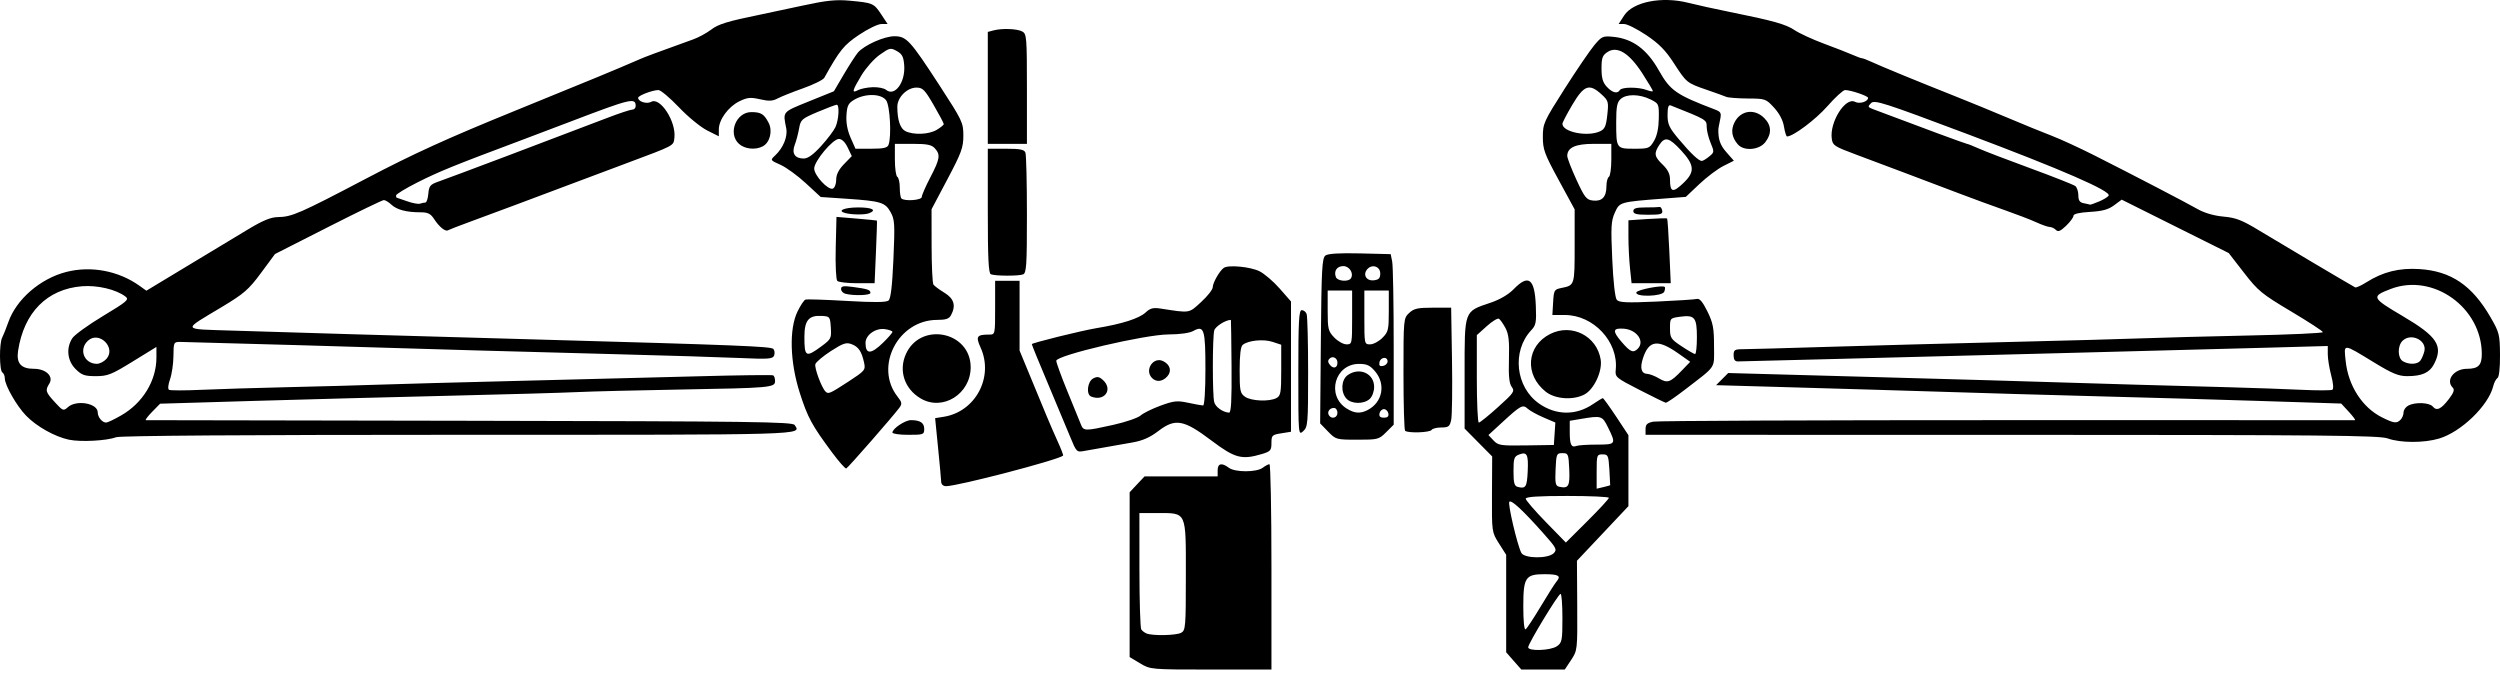 <svg width="100" height="27" viewBox="0 0 100 27"  xmlns="http://www.w3.org/2000/svg">
<path d="M45.6 26.531L45.185 26.282L45.185 22.987L45.186 19.691L45.483 19.373L45.782 19.056H47.244H48.706V18.811C48.706 18.535 48.87 18.497 49.152 18.71C49.399 18.897 50.262 18.897 50.51 18.71C50.614 18.631 50.735 18.567 50.778 18.567C50.822 18.567 50.858 20.415 50.858 22.674V26.782L48.437 26.782C46.017 26.781 46.016 26.781 45.6 26.531ZM47.245 25.312C47.423 25.216 47.434 25.086 47.434 23.019C47.434 20.424 47.48 20.523 46.288 20.523H45.576L45.577 22.797C45.578 24.047 45.611 25.119 45.651 25.178C45.69 25.238 45.789 25.311 45.869 25.342C46.122 25.438 47.047 25.418 47.245 25.312ZM60.55 26.437L60.247 26.091V24.142V22.192L59.959 21.738C59.672 21.285 59.672 21.284 59.679 19.771L59.687 18.257L59.135 17.7L58.584 17.143V14.937C58.584 12.384 58.552 12.47 59.627 12.107C59.995 11.982 60.338 11.782 60.544 11.57C61.141 10.954 61.388 11.137 61.433 12.229C61.46 12.891 61.439 13.009 61.251 13.208C60.465 14.044 60.621 15.489 61.569 16.147C62.245 16.617 63.04 16.625 63.713 16.168C63.909 16.035 64.089 15.926 64.113 15.926C64.137 15.926 64.377 16.259 64.647 16.666L65.137 17.407V18.827V20.246L64.108 21.338L63.078 22.43L63.089 24.223C63.099 25.997 63.096 26.019 62.845 26.399L62.591 26.782H61.722H60.854L60.55 26.437ZM62.279 25.848C62.479 25.708 62.497 25.617 62.497 24.723C62.497 24.188 62.464 23.752 62.423 23.754C62.331 23.759 61.127 25.744 61.127 25.891C61.127 26.058 62.028 26.024 62.279 25.848ZM61.627 24.261C61.907 23.792 62.195 23.338 62.267 23.253C62.454 23.035 62.34 22.968 61.779 22.968C61.016 22.968 60.932 23.097 60.932 24.26C60.932 24.847 60.968 25.206 61.025 25.172C61.076 25.14 61.346 24.73 61.627 24.261ZM62.149 22.128C62.292 21.985 62.256 21.916 61.725 21.321C60.908 20.404 60.457 19.986 60.374 20.07C60.302 20.141 60.688 21.79 60.852 22.112C60.969 22.344 61.922 22.355 62.149 22.128ZM64.355 19.913C64.355 19.872 63.607 19.838 62.692 19.838C61.528 19.838 61.029 19.871 61.029 19.948C61.029 20.008 61.391 20.427 61.832 20.88L62.634 21.702L63.495 20.845C63.968 20.374 64.355 19.955 64.355 19.913ZM61.108 18.862C61.141 18.174 61.082 18.059 60.761 18.182C60.566 18.257 60.54 18.335 60.54 18.85C60.54 19.323 60.573 19.441 60.712 19.477C61.029 19.558 61.078 19.482 61.108 18.862ZM62.77 18.775C62.742 18.156 62.73 18.126 62.497 18.126C62.263 18.126 62.251 18.156 62.223 18.779C62.199 19.34 62.219 19.436 62.37 19.47C62.74 19.552 62.8 19.448 62.77 18.775ZM64.408 19.409C64.409 19.402 64.394 19.123 64.375 18.787C64.34 18.216 64.322 18.175 64.102 18.175C63.875 18.175 63.866 18.201 63.866 18.862V19.548L64.135 19.484C64.283 19.448 64.406 19.415 64.408 19.409ZM62.184 17.35L62.214 16.901L61.744 16.7C61.485 16.589 61.2 16.432 61.11 16.35C60.91 16.169 60.835 16.209 60.1 16.884L59.537 17.402L59.739 17.617C59.927 17.817 60.022 17.832 61.048 17.816L62.154 17.799L62.184 17.35ZM63.874 17.784C64.64 17.784 64.651 17.767 64.322 17.099C64.087 16.624 64.064 16.617 63.206 16.762L62.79 16.832V17.292C62.79 17.791 62.853 17.916 63.062 17.836C63.136 17.808 63.502 17.784 63.874 17.784ZM59.921 16.284C60.556 15.712 60.599 15.649 60.47 15.477C60.368 15.339 60.338 15.046 60.358 14.361C60.378 13.637 60.347 13.363 60.218 13.12C60.127 12.949 60.01 12.782 59.958 12.75C59.906 12.718 59.686 12.852 59.468 13.049L59.073 13.405V15.155C59.073 16.117 59.109 16.904 59.153 16.904C59.197 16.904 59.543 16.625 59.921 16.284ZM37.648 19.276C37.645 19.181 37.589 18.569 37.523 17.915L37.405 16.726L37.751 16.671C39.021 16.468 39.759 15.082 39.224 13.904C39.021 13.456 39.069 13.383 39.569 13.383C39.805 13.383 39.805 13.38 39.805 12.307V11.231H40.294H40.783V12.627V14.023L41.227 15.097C41.471 15.687 41.762 16.39 41.873 16.659C41.984 16.928 42.183 17.385 42.314 17.674C42.446 17.962 42.54 18.21 42.524 18.225C42.335 18.396 38.31 19.447 37.842 19.447C37.73 19.447 37.651 19.378 37.648 19.276ZM33.287 18.104C32.474 17.01 32.307 16.702 31.99 15.711C31.597 14.481 31.56 13.16 31.901 12.46C32.018 12.218 32.161 12.004 32.218 11.984C32.276 11.963 33.018 11.988 33.868 12.037C34.957 12.101 35.451 12.096 35.541 12.021C35.63 11.947 35.689 11.449 35.737 10.363C35.799 8.956 35.788 8.78 35.624 8.486C35.405 8.095 35.239 8.044 33.877 7.951L32.829 7.88L32.233 7.33C31.906 7.027 31.451 6.696 31.221 6.593C30.807 6.409 30.805 6.406 31 6.224C31.33 5.917 31.516 5.464 31.449 5.13C31.313 4.453 31.28 4.492 32.35 4.058L33.356 3.651L33.758 2.966C33.98 2.59 34.232 2.2 34.318 2.1C34.572 1.805 35.368 1.45 35.774 1.45C36.261 1.45 36.402 1.605 37.593 3.436C38.494 4.824 38.534 4.907 38.534 5.426C38.534 5.903 38.459 6.108 37.898 7.168L37.262 8.37L37.264 9.825C37.265 10.625 37.298 11.326 37.337 11.383C37.377 11.44 37.574 11.586 37.776 11.709C38.162 11.944 38.246 12.225 38.041 12.607C37.964 12.752 37.835 12.796 37.485 12.796C35.923 12.796 34.959 14.667 35.903 15.867C36.08 16.092 36.09 16.152 35.976 16.308C35.725 16.649 33.92 18.713 33.85 18.739C33.811 18.754 33.558 18.468 33.287 18.104ZM33.924 15.272C34.597 14.834 34.626 14.799 34.565 14.514C34.468 14.06 34.342 13.872 34.065 13.767C33.852 13.686 33.726 13.727 33.239 14.04C32.924 14.244 32.643 14.48 32.615 14.565C32.568 14.709 32.861 15.502 33.019 15.66C33.133 15.774 33.186 15.751 33.924 15.272ZM32.846 13.86C33.242 13.569 33.261 13.533 33.233 13.104C33.204 12.665 33.195 12.654 32.861 12.636C32.346 12.609 32.176 12.818 32.176 13.479C32.176 14.277 32.234 14.31 32.846 13.86ZM35.326 13.705C35.53 13.506 35.697 13.313 35.697 13.276C35.697 13.239 35.562 13.19 35.397 13.165C35.027 13.111 34.621 13.399 34.621 13.716C34.621 14.183 34.841 14.179 35.326 13.705ZM36.871 7.877C36.871 7.808 37.025 7.456 37.213 7.095C37.599 6.355 37.625 6.188 37.394 5.933C37.265 5.79 37.085 5.754 36.514 5.754H35.795V6.384C35.795 6.73 35.839 7.041 35.893 7.074C35.947 7.107 35.991 7.301 35.991 7.504C35.991 7.707 36.02 7.902 36.056 7.938C36.179 8.061 36.871 8.01 36.871 7.877ZM33.448 7.191C33.448 6.983 33.545 6.787 33.76 6.566L34.072 6.244L33.908 5.901C33.805 5.685 33.675 5.558 33.556 5.558C33.311 5.558 32.568 6.447 32.568 6.741C32.568 7.016 33.125 7.617 33.313 7.545C33.387 7.517 33.448 7.358 33.448 7.191ZM32.846 5.84C33.096 5.565 33.354 5.224 33.419 5.082C33.552 4.792 33.586 4.189 33.469 4.189C33.428 4.189 33.086 4.318 32.711 4.476C32.068 4.748 32.026 4.785 31.964 5.137C31.928 5.342 31.851 5.636 31.791 5.79C31.659 6.134 31.793 6.341 32.149 6.341C32.316 6.341 32.533 6.185 32.846 5.84ZM35.54 5.795C35.666 5.467 35.602 4.236 35.447 4.015C35.257 3.744 34.619 3.728 34.181 3.983C33.931 4.129 33.883 4.222 33.858 4.61C33.839 4.909 33.896 5.218 34.024 5.508L34.219 5.949H34.85C35.335 5.949 35.495 5.914 35.54 5.795ZM37.467 5.195C37.623 5.102 37.751 4.998 37.751 4.963C37.751 4.928 37.57 4.586 37.347 4.202C36.992 3.589 36.909 3.504 36.658 3.504C36.282 3.504 35.893 3.894 35.893 4.27C35.893 4.799 36.009 5.145 36.221 5.248C36.547 5.406 37.154 5.38 37.467 5.195ZM34.905 3.488C35.12 3.479 35.362 3.527 35.442 3.593C35.785 3.878 36.217 3.301 36.169 2.621C36.143 2.271 36.088 2.162 35.874 2.043C35.624 1.903 35.587 1.911 35.195 2.187C34.966 2.347 34.634 2.72 34.456 3.016C34.084 3.636 34.058 3.746 34.322 3.605C34.427 3.549 34.689 3.496 34.905 3.488ZM48.461 17.624C47.347 16.783 47.011 16.723 46.333 17.242C46.002 17.496 45.704 17.627 45.306 17.697C44.233 17.883 43.667 17.983 43.365 18.039C43.069 18.094 43.054 18.079 42.808 17.475C42.669 17.134 42.267 16.173 41.915 15.339C41.562 14.505 41.273 13.797 41.273 13.766C41.272 13.717 43.279 13.221 43.864 13.125C44.886 12.957 45.57 12.738 45.83 12.494C46.007 12.328 46.128 12.297 46.425 12.343C47.624 12.527 47.544 12.54 48.045 12.081C48.301 11.847 48.51 11.58 48.51 11.488C48.51 11.314 48.777 10.843 48.948 10.717C49.126 10.585 50.016 10.669 50.382 10.851C50.578 10.949 50.941 11.261 51.189 11.544L51.64 12.059V14.665V17.27L51.249 17.333C50.883 17.391 50.858 17.416 50.858 17.721C50.858 18.014 50.82 18.058 50.479 18.16C49.671 18.402 49.396 18.329 48.461 17.624ZM44.525 16.996C45.022 16.885 45.517 16.716 45.624 16.62C45.732 16.524 46.093 16.346 46.425 16.225C46.957 16.031 47.09 16.017 47.53 16.112C47.806 16.171 48.072 16.219 48.124 16.219C48.178 16.219 48.217 15.619 48.217 14.764C48.217 13.164 48.164 12.999 47.727 13.241C47.581 13.322 47.189 13.376 46.75 13.377C45.815 13.377 42.251 14.213 42.251 14.431C42.251 14.506 42.453 15.061 42.7 15.663C42.948 16.265 43.189 16.856 43.236 16.977C43.341 17.247 43.397 17.247 44.525 16.996ZM43.644 15.861C43.439 15.778 43.497 15.261 43.726 15.139C43.888 15.052 43.967 15.064 44.117 15.2C44.535 15.578 44.178 16.077 43.644 15.861ZM46.084 15.124C45.76 14.799 46.142 14.238 46.542 14.453C46.815 14.598 46.876 14.852 46.688 15.06C46.499 15.268 46.255 15.294 46.084 15.124ZM49.262 14.654C49.254 13.632 49.242 12.796 49.236 12.796C49.025 12.796 48.613 13.057 48.57 13.218C48.496 13.493 48.495 15.812 48.569 16.086C48.622 16.284 48.915 16.492 49.162 16.506C49.246 16.511 49.272 16.017 49.262 14.654ZM51.059 15.922C51.228 15.832 51.249 15.71 51.249 14.805V13.789L50.9 13.674C50.537 13.554 49.924 13.616 49.708 13.795C49.626 13.862 49.586 14.197 49.586 14.807C49.586 15.639 49.605 15.732 49.803 15.871C50.05 16.044 50.776 16.074 51.059 15.922ZM2.758 17.588C2.193 17.469 1.461 17.058 1.042 16.625C0.662 16.231 0.193 15.408 0.193 15.134C0.193 15.038 0.149 14.932 0.096 14.899C-0.027 14.823 -0.034 13.733 0.087 13.504C0.136 13.41 0.247 13.131 0.334 12.884C0.653 11.973 1.61 11.144 2.651 10.878C3.639 10.625 4.735 10.831 5.572 11.426L5.855 11.628L7.499 10.636C8.403 10.09 9.5 9.429 9.937 9.166C10.514 8.819 10.835 8.687 11.111 8.684C11.672 8.677 11.976 8.545 14.646 7.143C16.536 6.15 17.874 5.541 20.596 4.433C23.759 3.146 24.624 2.789 25.574 2.375C25.834 2.262 26.199 2.126 27.726 1.576C27.941 1.499 28.263 1.324 28.442 1.188C28.74 0.961 29.095 0.853 30.465 0.573C30.733 0.518 31.482 0.359 32.127 0.219C33.06 0.017 33.441 -0.022 33.986 0.028C34.916 0.113 34.954 0.13 35.248 0.573L35.504 0.961H35.255C35.119 0.961 34.717 1.155 34.364 1.392C33.752 1.803 33.592 2 32.971 3.113C32.926 3.194 32.542 3.383 32.117 3.534C31.692 3.685 31.234 3.868 31.099 3.941C30.908 4.045 30.754 4.052 30.402 3.971C30.019 3.884 29.893 3.896 29.573 4.053C29.131 4.27 28.753 4.788 28.753 5.177V5.452L28.283 5.216C28.024 5.086 27.517 4.67 27.157 4.291C26.796 3.912 26.428 3.602 26.338 3.602C26.105 3.602 25.525 3.823 25.525 3.912C25.525 4.066 25.872 4.173 26.049 4.073C26.41 3.872 27.052 4.867 26.976 5.51C26.936 5.841 27.018 5.798 25.036 6.539C24.149 6.87 23.092 7.267 22.689 7.419C21.639 7.817 19.638 8.564 18.751 8.889C18.333 9.042 17.959 9.187 17.918 9.212C17.815 9.276 17.569 9.076 17.364 8.761C17.224 8.547 17.115 8.492 16.821 8.492C16.261 8.492 15.876 8.392 15.658 8.188C15.549 8.086 15.412 8.003 15.354 8.003C15.295 8.003 14.292 8.489 13.124 9.082L11 10.161L10.442 10.916C9.95 11.582 9.765 11.743 8.878 12.277C7.268 13.245 7.229 13.156 9.294 13.224C11.302 13.29 15.938 13.425 21.564 13.582C29.477 13.803 30.831 13.857 30.929 13.955C30.984 14.009 31 14.127 30.966 14.217C30.911 14.361 30.756 14.372 29.559 14.319C28.82 14.286 26.542 14.216 24.498 14.164C22.454 14.112 19.989 14.046 19.021 14.016C15.604 13.91 7.476 13.677 7.211 13.677C6.949 13.676 6.942 13.691 6.938 14.239C6.935 14.548 6.874 14.966 6.802 15.169C6.726 15.383 6.708 15.56 6.761 15.592C6.81 15.623 7.388 15.623 8.045 15.593C8.703 15.563 10.275 15.515 11.539 15.486C12.803 15.457 14.454 15.412 15.207 15.385C15.96 15.359 18.446 15.291 20.733 15.235C23.019 15.179 26.232 15.097 27.873 15.053C29.513 15.008 30.889 14.991 30.929 15.014C30.969 15.038 31.003 15.14 31.003 15.242C31.003 15.503 30.828 15.518 27.237 15.581C25.515 15.611 23.645 15.657 23.08 15.684C22.515 15.711 20.227 15.777 17.994 15.829C15.762 15.881 12.241 15.975 10.169 16.036L6.404 16.148L6.081 16.477C5.904 16.658 5.794 16.806 5.837 16.807C5.88 16.807 11.715 16.819 18.805 16.831C30.139 16.852 31.705 16.872 31.787 17.001C32.042 17.405 32.483 17.392 18.392 17.392C9.903 17.392 4.808 17.428 4.651 17.488C4.272 17.631 3.229 17.687 2.758 17.588ZM4.851 16.614C5.713 16.12 6.257 15.225 6.257 14.302V13.877L5.308 14.461C4.458 14.985 4.305 15.046 3.834 15.046C3.383 15.046 3.267 15.005 3.022 14.76C2.69 14.428 2.638 13.918 2.895 13.525C2.982 13.392 3.535 12.993 4.123 12.639C5.096 12.053 5.177 11.982 5.016 11.86C4.642 11.577 3.897 11.401 3.282 11.45C1.886 11.562 0.96 12.495 0.724 14.026C0.646 14.532 0.838 14.752 1.359 14.752C1.836 14.752 2.153 15.056 1.974 15.343C1.802 15.618 1.821 15.681 2.193 16.087C2.514 16.438 2.538 16.447 2.714 16.288C3.055 15.98 3.91 16.129 3.91 16.497C3.91 16.688 4.089 16.904 4.247 16.903C4.304 16.902 4.576 16.773 4.851 16.614ZM4.255 14.358C4.658 13.913 3.967 13.222 3.522 13.625C3.14 13.97 3.357 14.546 3.87 14.553C3.983 14.555 4.156 14.467 4.255 14.358ZM17.018 8.101C17.064 8.101 17.116 7.943 17.133 7.749C17.159 7.446 17.21 7.38 17.505 7.276C18.082 7.072 22.087 5.561 24.288 4.717C24.764 4.534 25.215 4.385 25.291 4.385C25.366 4.385 25.427 4.321 25.427 4.244C25.427 3.896 25.245 3.939 22.884 4.839C22.266 5.075 21.342 5.425 20.831 5.617C18.166 6.615 17.568 6.858 16.698 7.296C16.227 7.534 15.842 7.768 15.842 7.817C15.842 7.866 15.853 7.906 15.867 7.907C15.88 7.908 16.067 7.972 16.283 8.05C16.498 8.127 16.733 8.171 16.804 8.146C16.876 8.121 16.972 8.101 17.018 8.101ZM95.507 17.537C95.172 17.416 92.973 17.396 80.469 17.394L65.822 17.393V17.16C65.822 16.978 65.888 16.915 66.132 16.866C66.303 16.832 72.674 16.805 80.29 16.806C87.906 16.807 94.165 16.808 94.199 16.807C94.234 16.806 94.123 16.657 93.955 16.474L93.648 16.142L90.323 16.036C88.494 15.978 86.007 15.906 84.797 15.876C82.802 15.826 79.041 15.717 74.869 15.586C74.008 15.56 72.255 15.508 70.974 15.473L68.643 15.407L68.886 15.164L69.129 14.921L74.982 15.082C78.201 15.17 81.452 15.264 82.205 15.29C82.958 15.315 84.41 15.359 85.432 15.387C86.454 15.415 88.105 15.461 89.1 15.488C90.095 15.515 91.426 15.562 92.057 15.592C92.688 15.622 93.245 15.621 93.295 15.59C93.349 15.556 93.331 15.326 93.249 15.02C93.174 14.738 93.112 14.357 93.111 14.174L93.111 13.84L90.788 13.905C89.51 13.941 85.934 14.035 82.841 14.115C79.748 14.195 75.522 14.304 73.451 14.358C71.38 14.412 69.609 14.456 69.515 14.457C69.397 14.458 69.344 14.382 69.344 14.214C69.344 13.996 69.384 13.969 69.71 13.968C69.912 13.968 71.463 13.925 73.158 13.873C74.853 13.821 78.087 13.734 80.347 13.68C82.606 13.626 85.027 13.559 85.726 13.532C86.425 13.505 88.329 13.455 89.956 13.42C91.584 13.386 92.915 13.325 92.915 13.286C92.915 13.246 92.342 12.873 91.642 12.456C90.472 11.759 90.321 11.635 89.76 10.91L89.149 10.122L87.008 9.054L84.868 7.986L84.563 8.212C84.335 8.382 84.095 8.447 83.599 8.476C83.172 8.501 82.939 8.555 82.939 8.631C82.939 8.696 82.806 8.875 82.645 9.03C82.417 9.249 82.324 9.286 82.234 9.195C82.17 9.131 82.059 9.079 81.989 9.079C81.918 9.079 81.674 8.994 81.446 8.889C81.218 8.785 80.657 8.57 80.2 8.41C79.743 8.25 78.885 7.935 78.293 7.71C77.192 7.291 75.368 6.603 74.234 6.18C73.376 5.86 73.31 5.817 73.272 5.558C73.173 4.893 73.816 3.867 74.202 4.074C74.383 4.17 74.723 4.066 74.723 3.914C74.723 3.838 74.027 3.602 73.803 3.602C73.727 3.602 73.409 3.892 73.097 4.247C72.628 4.781 71.73 5.455 71.483 5.459C71.45 5.46 71.394 5.282 71.359 5.065C71.319 4.813 71.176 4.54 70.963 4.307C70.637 3.952 70.613 3.944 69.913 3.94C69.519 3.938 69.131 3.908 69.05 3.874C68.969 3.839 68.617 3.712 68.267 3.592C67.469 3.317 67.462 3.311 66.946 2.514C66.623 2.014 66.357 1.745 65.854 1.407C65.488 1.162 65.089 0.961 64.967 0.961H64.745L64.966 0.619C65.32 0.072 66.476 -0.156 67.534 0.113C67.857 0.195 68.583 0.355 69.148 0.469C70.929 0.828 71.437 0.97 71.788 1.208C71.977 1.335 72.505 1.578 72.962 1.748C73.419 1.917 73.932 2.117 74.102 2.193C74.271 2.268 74.441 2.33 74.478 2.33C74.516 2.33 74.685 2.394 74.855 2.473C75.237 2.651 76.771 3.281 78.195 3.845C78.787 4.08 79.755 4.477 80.347 4.728C80.938 4.978 81.709 5.293 82.058 5.426C82.408 5.56 83.178 5.914 83.77 6.213C85.322 6.997 87.418 8.087 87.913 8.368C88.181 8.52 88.562 8.63 88.94 8.664C89.439 8.709 89.681 8.803 90.372 9.223C91.169 9.707 94.063 11.422 94.207 11.495C94.246 11.515 94.45 11.422 94.661 11.288C95.32 10.873 95.97 10.711 96.775 10.763C98.045 10.844 98.885 11.414 99.626 12.698C99.972 13.297 99.994 13.383 100 14.193C100.004 14.715 99.964 15.079 99.899 15.122C99.84 15.16 99.763 15.307 99.729 15.447C99.54 16.221 98.452 17.274 97.567 17.541C96.963 17.723 96.018 17.721 95.507 17.537ZM96.025 16.787C96.089 16.722 96.142 16.591 96.142 16.497C96.142 16.401 96.227 16.278 96.332 16.223C96.606 16.076 97.175 16.099 97.311 16.262C97.468 16.451 97.645 16.368 97.958 15.958C98.15 15.706 98.19 15.587 98.11 15.507C97.812 15.209 98.157 14.752 98.681 14.752C99.13 14.752 99.272 14.611 99.272 14.163C99.272 12.304 97.326 10.911 95.632 11.557C94.84 11.86 94.861 11.909 96.097 12.637C97.493 13.458 97.739 13.833 97.36 14.566C97.182 14.909 96.879 15.046 96.288 15.046C95.941 15.046 95.692 14.943 94.969 14.502C93.689 13.723 93.752 13.726 93.827 14.443C93.93 15.434 94.496 16.307 95.288 16.699C95.767 16.936 95.864 16.947 96.025 16.787ZM96.807 14.434C96.863 14.366 96.938 14.195 96.974 14.053C97.085 13.61 96.436 13.299 96.1 13.634C95.893 13.842 95.903 14.326 96.118 14.451C96.355 14.589 96.685 14.581 96.807 14.434ZM83.957 8.062C84.136 7.987 84.312 7.88 84.346 7.825C84.456 7.646 82.499 6.794 78.698 5.364C75.335 4.099 74.981 3.986 74.842 4.125C74.703 4.265 74.71 4.287 74.926 4.368C76.779 5.069 78.635 5.754 78.679 5.754C78.709 5.754 78.921 5.838 79.149 5.94C79.377 6.043 80.312 6.401 81.227 6.736C82.141 7.071 82.944 7.389 83.012 7.442C83.079 7.495 83.134 7.662 83.134 7.813C83.134 8.02 83.188 8.098 83.354 8.13C83.475 8.153 83.586 8.178 83.602 8.186C83.617 8.193 83.776 8.137 83.957 8.062ZM53.122 17.262L52.806 16.936L52.834 13.635C52.859 10.749 52.882 10.32 53.018 10.22C53.123 10.144 53.575 10.116 54.401 10.136L55.628 10.166L55.688 10.466C55.721 10.631 55.748 12.166 55.748 13.877V16.987L55.447 17.288C55.157 17.578 55.115 17.588 54.292 17.588C53.453 17.588 53.434 17.583 53.122 17.262ZM53.498 16.513C53.498 16.405 53.435 16.317 53.357 16.317C53.184 16.317 53.074 16.478 53.156 16.61C53.262 16.782 53.498 16.715 53.498 16.513ZM55.534 16.537C55.515 16.443 55.436 16.366 55.357 16.366C55.277 16.366 55.198 16.443 55.18 16.537C55.157 16.657 55.209 16.708 55.357 16.708C55.504 16.708 55.557 16.657 55.534 16.537ZM54.703 16.403C55.299 16.099 55.441 15.374 55.006 14.857C54.801 14.614 54.678 14.556 54.362 14.556C53.388 14.556 53.039 15.828 53.873 16.345C54.181 16.537 54.411 16.553 54.703 16.403ZM53.856 15.943C53.618 15.68 53.648 15.187 53.911 15.002C54.38 14.674 54.965 14.937 54.965 15.476C54.965 15.663 54.891 15.865 54.786 15.96C54.549 16.174 54.057 16.165 53.856 15.943ZM53.498 14.508C53.498 14.318 53.306 14.22 53.181 14.346C53.106 14.42 53.112 14.494 53.201 14.6C53.338 14.766 53.498 14.717 53.498 14.508ZM55.503 14.457C55.503 14.248 55.219 14.278 55.178 14.492C55.153 14.623 55.193 14.663 55.323 14.637C55.422 14.618 55.503 14.537 55.503 14.457ZM54.085 12.698V11.622H53.596H53.107V12.424C53.107 13.16 53.128 13.248 53.37 13.5C53.514 13.651 53.734 13.774 53.859 13.774C54.082 13.774 54.085 13.757 54.085 12.698ZM55.294 13.516C55.532 13.279 55.552 13.194 55.552 12.44V11.622H55.063H54.574V12.698C54.574 13.764 54.576 13.774 54.805 13.774C54.932 13.774 55.153 13.658 55.294 13.516ZM54.037 11.132C54.159 10.934 53.979 10.644 53.733 10.644C53.477 10.644 53.343 10.842 53.436 11.084C53.499 11.249 53.943 11.284 54.037 11.132ZM55.21 10.938C55.21 10.653 54.874 10.548 54.686 10.774C54.504 10.994 54.657 11.246 54.953 11.212C55.154 11.189 55.21 11.129 55.21 10.938ZM35.697 17.302C35.697 17.145 36.203 16.806 36.436 16.806C36.808 16.806 36.969 16.913 36.969 17.159C36.969 17.382 36.938 17.393 36.333 17.393C35.983 17.393 35.697 17.352 35.697 17.302ZM51.933 14.914C51.933 12.834 51.957 12.405 52.07 12.405C52.145 12.405 52.233 12.474 52.265 12.559C52.298 12.645 52.325 13.694 52.325 14.892C52.325 16.945 52.313 17.079 52.129 17.246C51.934 17.423 51.933 17.417 51.933 14.914ZM56.204 17.23C56.168 17.194 56.139 16.167 56.139 14.948C56.139 12.758 56.142 12.73 56.365 12.52C56.556 12.341 56.707 12.307 57.319 12.307L58.046 12.308L58.08 14.405C58.098 15.558 58.084 16.636 58.047 16.8C57.99 17.061 57.94 17.099 57.653 17.099C57.472 17.099 57.297 17.143 57.264 17.197C57.197 17.305 56.307 17.333 56.204 17.23ZM36.83 15.94C36.179 15.557 35.936 14.828 36.237 14.16C36.827 12.854 38.825 13.261 38.827 14.688C38.828 15.757 37.711 16.457 36.83 15.94ZM65.578 15.595C64.627 15.108 64.6 15.086 64.63 14.786C64.742 13.673 63.742 12.6 62.593 12.6H62.095L62.125 12.09C62.153 11.608 62.17 11.577 62.456 11.519C62.988 11.411 62.986 11.419 62.986 9.846V8.375L62.35 7.206C61.778 6.154 61.714 5.981 61.714 5.478C61.714 4.942 61.75 4.862 62.584 3.552C63.063 2.801 63.598 2.016 63.773 1.807C64.073 1.449 64.116 1.431 64.541 1.474C65.31 1.551 65.881 1.975 66.356 2.82C66.811 3.626 67.047 3.79 68.594 4.379C68.841 4.473 68.862 4.516 68.802 4.801C68.765 4.975 68.734 5.14 68.734 5.167C68.726 5.576 68.806 5.804 69.055 6.088L69.355 6.429L68.933 6.641C68.701 6.758 68.269 7.084 67.973 7.364L67.433 7.875L66.554 7.943C64.785 8.079 64.786 8.079 64.594 8.504C64.444 8.837 64.431 9.07 64.49 10.369C64.529 11.256 64.602 11.909 64.67 11.991C64.763 12.103 65.055 12.116 66.257 12.063C67.066 12.027 67.797 11.979 67.88 11.957C67.984 11.928 68.113 12.084 68.296 12.456C68.521 12.915 68.561 13.121 68.561 13.835C68.561 14.782 68.691 14.588 67.369 15.608C67.002 15.89 66.67 16.116 66.629 16.109C66.589 16.102 66.115 15.871 65.578 15.595ZM67.277 14.816L67.608 14.472L67.148 14.148C66.313 13.558 65.958 13.602 65.719 14.328C65.589 14.722 65.65 14.945 65.892 14.955C65.988 14.959 66.199 15.041 66.36 15.137C66.699 15.34 66.811 15.301 67.277 14.816ZM67.876 13.493C67.876 12.699 67.789 12.591 67.213 12.668C66.802 12.724 66.8 12.726 66.8 13.134C66.8 13.514 66.833 13.566 67.265 13.851C67.52 14.021 67.762 14.161 67.803 14.162C67.843 14.164 67.876 13.863 67.876 13.493ZM65.509 13.95C65.805 13.655 65.473 13.184 64.943 13.147C64.507 13.117 64.489 13.239 64.86 13.672C65.213 14.082 65.328 14.131 65.509 13.95ZM64.257 7.453C64.257 7.278 64.301 7.107 64.355 7.074C64.409 7.041 64.453 6.73 64.453 6.384V5.754H63.751C63.02 5.754 62.694 5.901 62.69 6.234C62.689 6.319 62.854 6.749 63.057 7.189C63.387 7.904 63.457 7.992 63.719 8.022C64.081 8.063 64.257 7.877 64.257 7.453ZM67.358 7.3C67.801 6.87 67.777 6.595 67.25 6.023C66.765 5.497 66.597 5.454 66.371 5.799C66.15 6.137 66.171 6.264 66.507 6.585C66.711 6.781 66.8 6.96 66.8 7.174C66.8 7.703 66.915 7.729 67.358 7.3ZM68.364 6.263C68.573 6.094 68.575 6.076 68.424 5.713C68.338 5.507 68.267 5.217 68.267 5.068C68.267 4.789 68.264 4.787 66.825 4.216C66.738 4.182 66.702 4.294 66.702 4.6C66.702 4.97 66.766 5.108 67.149 5.564C67.626 6.133 67.949 6.438 68.072 6.438C68.114 6.438 68.245 6.36 68.364 6.263ZM66.159 5.638C66.281 5.433 66.346 5.126 66.352 4.736C66.36 4.155 66.354 4.143 66.018 3.976C65.58 3.76 65.056 3.752 64.827 3.96C64.683 4.09 64.648 4.269 64.648 4.881C64.648 5.942 64.653 5.949 65.371 5.949C65.947 5.949 65.984 5.935 66.159 5.638ZM63.995 5.255C64.192 5.165 64.242 5.054 64.292 4.595C64.349 4.071 64.337 4.028 64.059 3.773C63.573 3.329 63.361 3.404 62.899 4.182C62.678 4.554 62.497 4.901 62.497 4.952C62.497 5.282 63.494 5.483 63.995 5.255ZM64.795 3.602C64.872 3.477 65.538 3.475 65.865 3.6C66.003 3.652 66.115 3.671 66.115 3.641C66.115 3.612 65.923 3.291 65.689 2.928C65.164 2.117 64.688 1.827 64.3 2.081C64.098 2.213 64.061 2.315 64.061 2.742C64.061 3.126 64.113 3.301 64.274 3.474C64.5 3.714 64.696 3.762 64.795 3.602ZM61.834 15.672C60.971 14.991 61.058 13.836 62.01 13.358C62.868 12.927 63.874 13.437 64.027 14.381C64.103 14.848 63.76 15.581 63.372 15.782C62.916 16.017 62.209 15.966 61.834 15.672ZM33.815 11.75C33.72 11.726 33.643 11.64 33.643 11.56C33.643 11.443 33.734 11.427 34.108 11.477C34.708 11.557 34.817 11.594 34.817 11.717C34.817 11.816 34.151 11.838 33.815 11.75ZM65.455 11.696C65.492 11.585 66.504 11.392 66.592 11.479C66.612 11.499 66.602 11.584 66.571 11.667C66.496 11.862 65.39 11.891 65.455 11.696ZM33.492 11.236C33.44 11.184 33.412 10.603 33.429 9.91L33.459 8.676L34.26 8.743C34.701 8.78 35.069 8.816 35.077 8.823C35.086 8.829 35.068 9.396 35.038 10.082L34.984 11.329H34.285C33.9 11.329 33.543 11.287 33.492 11.236ZM65.2 10.728C65.166 10.397 65.137 9.831 65.137 9.469V8.812L65.895 8.761C66.312 8.734 66.667 8.723 66.684 8.739C66.702 8.754 66.741 9.343 66.773 10.048L66.83 11.329H66.046H65.263L65.2 10.728ZM39.634 10.971C39.541 10.933 39.512 10.333 39.512 8.435V5.949H40.235C40.804 5.949 40.971 5.982 41.017 6.104C41.05 6.189 41.077 7.307 41.077 8.588C41.077 10.621 41.057 10.924 40.922 10.976C40.74 11.046 39.811 11.042 39.634 10.971ZM33.813 8.523C33.462 8.431 33.771 8.297 34.334 8.297C34.891 8.297 35.088 8.405 34.76 8.531C34.589 8.597 34.08 8.592 33.813 8.523ZM65.333 8.444C65.333 8.333 65.453 8.297 65.822 8.297C66.091 8.297 66.344 8.289 66.384 8.279C66.425 8.27 66.472 8.336 66.489 8.426C66.516 8.565 66.43 8.59 65.927 8.59C65.464 8.59 65.333 8.558 65.333 8.444ZM29.554 5.75C29.106 5.333 29.444 4.481 30.056 4.484C30.442 4.486 30.562 4.56 30.744 4.911C30.913 5.237 30.799 5.699 30.51 5.854C30.217 6.01 29.783 5.963 29.554 5.75ZM69.516 5.778C69.269 5.496 69.224 5.198 69.383 4.89C69.631 4.411 70.181 4.333 70.57 4.722C70.864 5.016 70.876 5.35 70.608 5.692C70.361 6.005 69.758 6.053 69.516 5.778ZM39.512 3.516V1.277L39.732 1.218C40.077 1.126 40.68 1.147 40.888 1.258C41.066 1.354 41.077 1.484 41.077 3.557V5.754H40.294H39.512V3.516Z" />
</svg>
